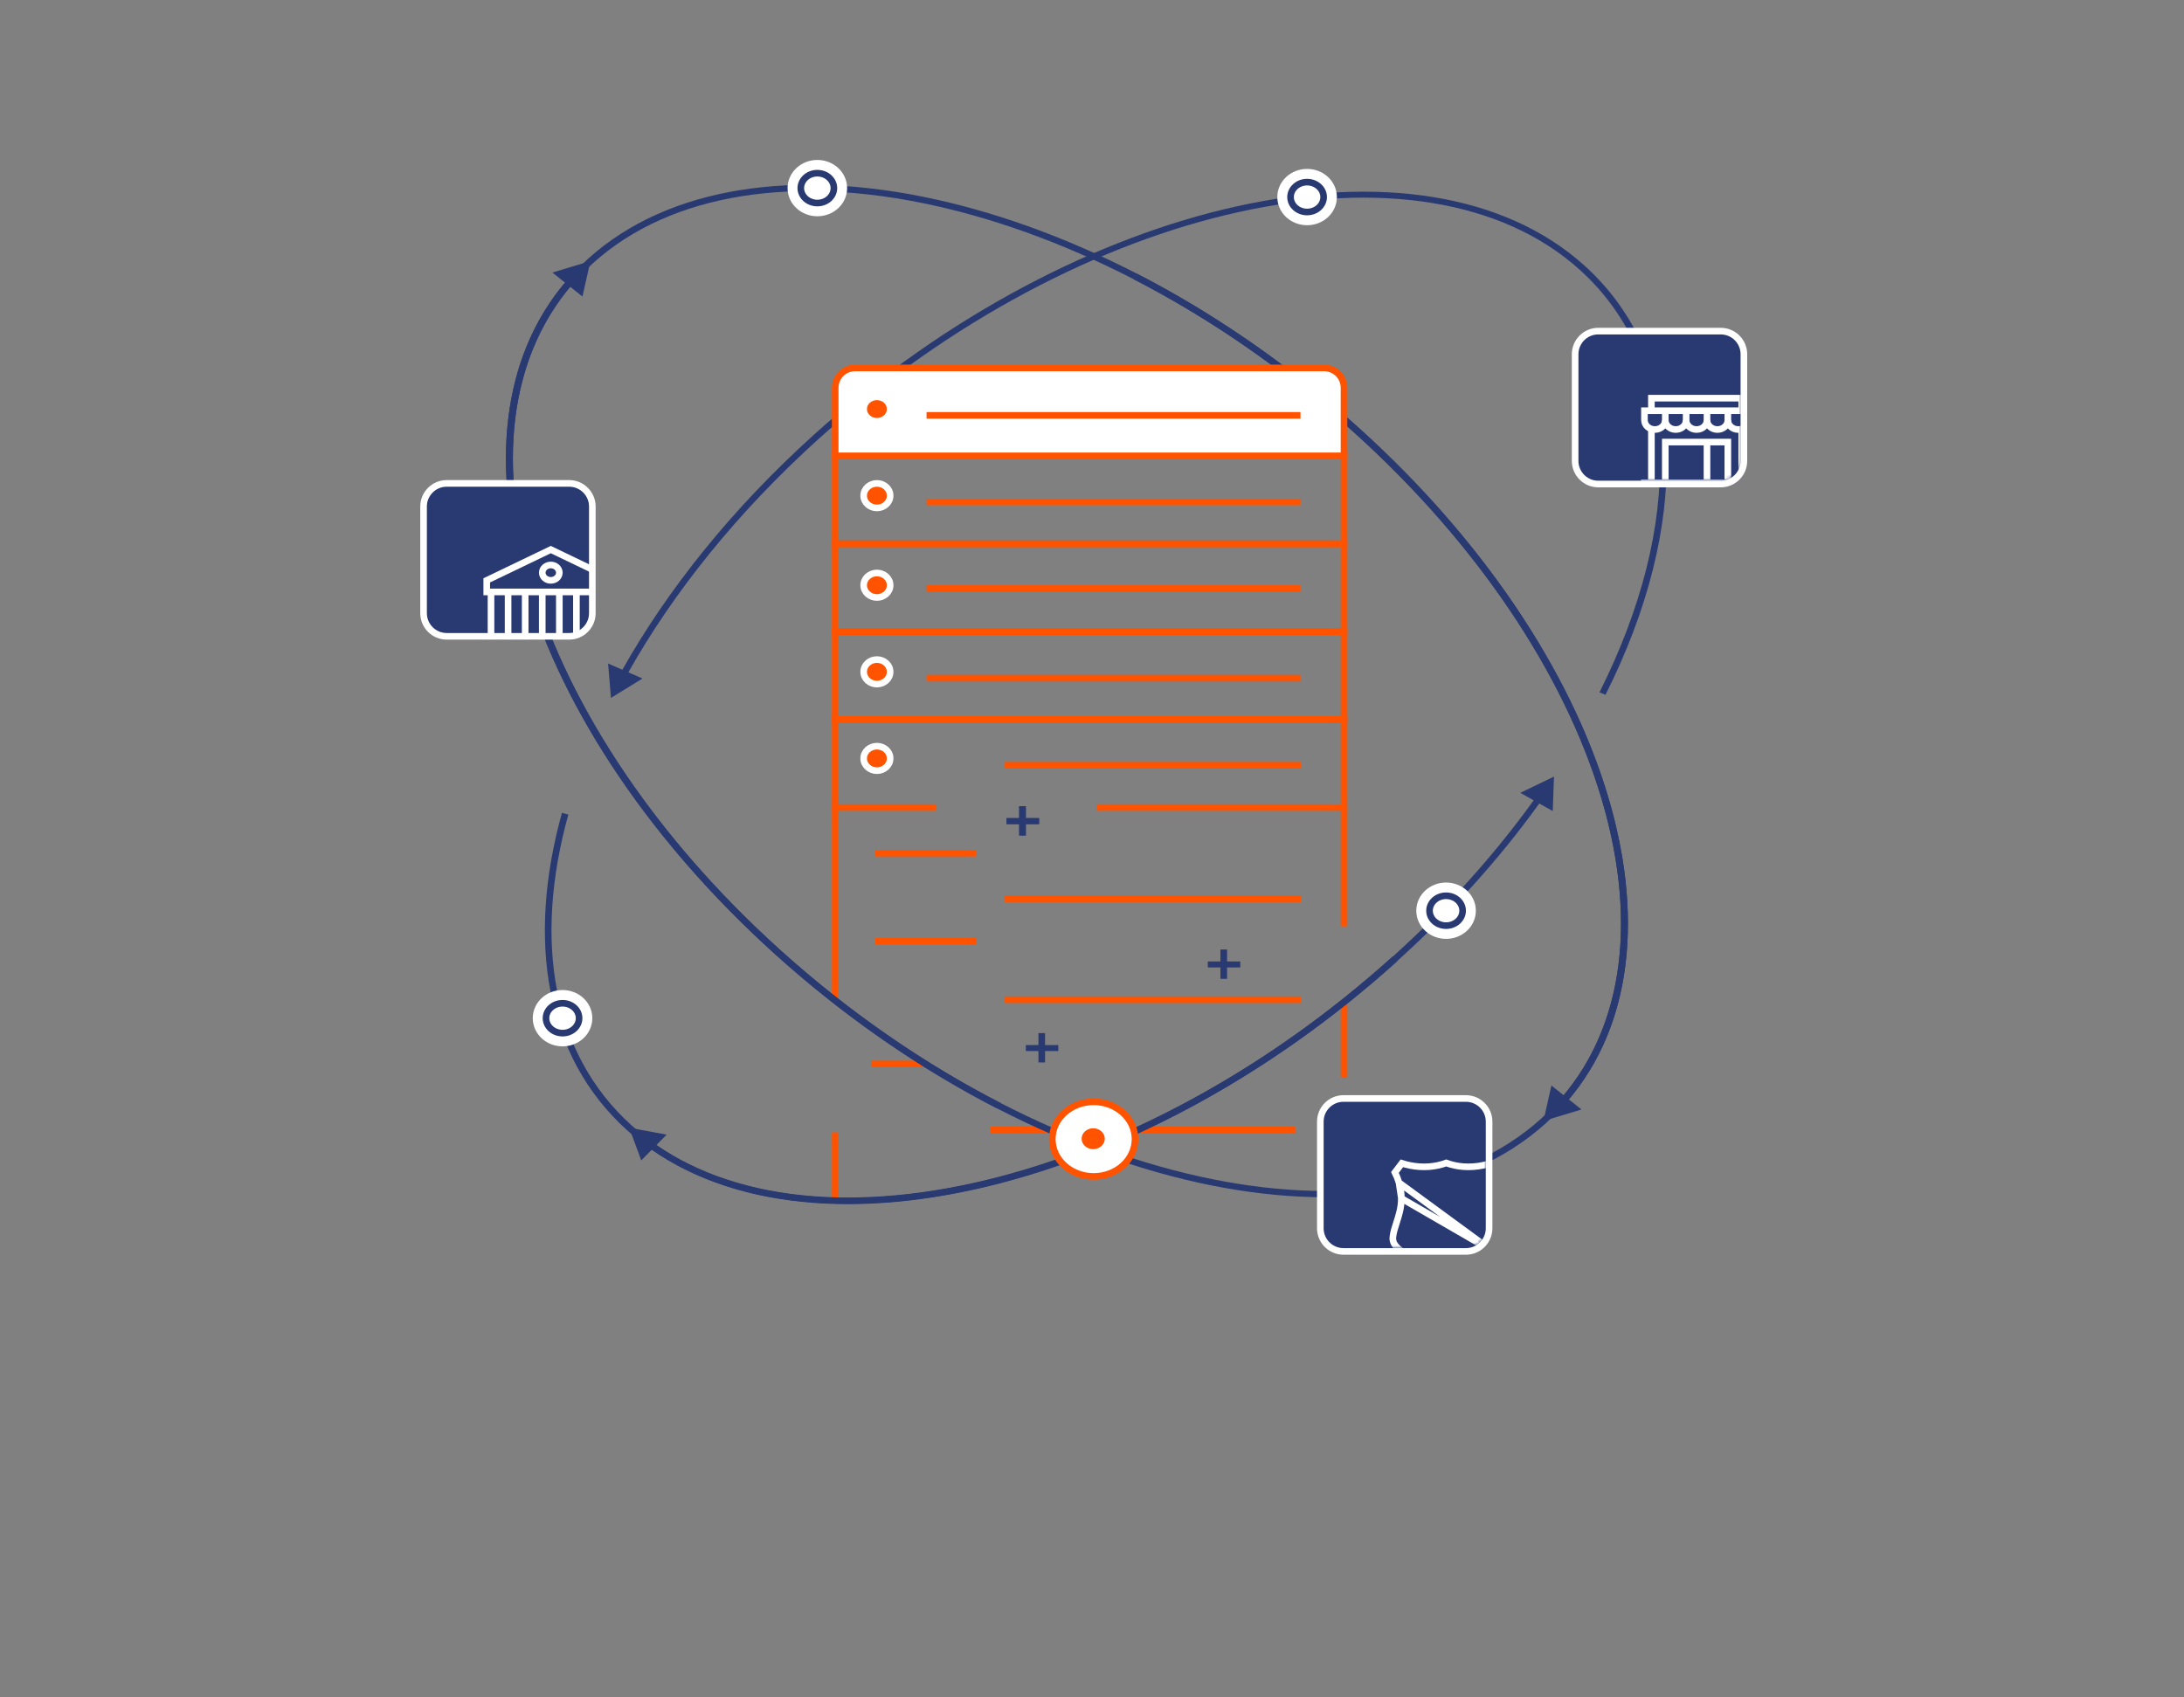 <svg width="660" height="513" viewBox="0 0 660 513" fill="none" xmlns="http://www.w3.org/2000/svg">
<rect x="0" y="0" width="660" height="513" fill="#808080" stroke="none"/>
<line x1="393.073" y1="271.667" x2="303.651" y2="271.667" stroke="#FF5300" stroke-width="2"/>
<line x1="294.926" y1="284.462" x2="264.392" y2="284.462" stroke="#FF5300" stroke-width="2"/>
<line x1="393.073" y1="302.178" x2="303.651" y2="302.178" stroke="#FF5300" stroke-width="2"/>
<path d="M391.437 341.532L344 341.532M317.282 341.532L299.289 341.532" stroke="#FF5300" stroke-width="2"/>
<path d="M252.396 244.092V302.162M406.159 244.092V262.055V280.017M406.159 303.147V325.784M252.396 362.201V342.27" stroke="#FF5300" stroke-width="2" stroke-miterlimit="10"/>
<path fill-rule="evenodd" clip-rule="evenodd" d="M374.382 64.088C332.708 73.282 287.079 96.845 247.423 132.637C222.861 154.805 203.492 179.046 189.886 203.23L194.169 205.091L184.629 210.962L183.766 200.57L188.083 202.446C201.791 178.073 221.294 153.666 246.008 131.361C285.88 95.374 331.822 71.619 373.907 62.334C415.972 53.053 454.364 58.204 478.849 80.303C510.702 109.052 510.785 159.012 485.179 210.016L483.357 209.271C508.837 158.518 508.397 109.525 477.434 81.579C453.634 60.098 416.077 54.889 374.382 64.088ZM459.428 239.647L469.616 234.742L469.229 245.158L465.163 242.872C453.383 259.253 439.027 275.335 422.278 290.452C384.171 324.846 340.521 348.065 299.994 358.16C259.874 368.153 222.66 365.311 196.997 347.5L193.785 350.762L190.145 340.872L201.455 342.972L198.329 346.147C223.306 363.414 259.736 366.314 299.462 356.42C339.609 346.42 382.964 323.382 420.864 289.176C437.507 274.154 451.767 258.181 463.465 241.917L459.428 239.647Z" fill="#293972"/>
<path d="M421.571 289.814C342.042 361.592 238.43 384.452 190.145 340.872C165.777 318.879 160.158 284.169 170.79 245.953" stroke="#293972" stroke-width="2"/>
<path d="M406.159 137.794H252.396V164.368H406.159V137.794Z" stroke="#FF5300" stroke-width="2" stroke-miterlimit="10"/>
<path d="M406.159 164.368H252.396V190.943H406.159V164.368Z" stroke="#FF5300" stroke-width="2" stroke-miterlimit="10"/>
<path d="M406.159 190.943H252.396V217.517H406.159V190.943Z" stroke="#FF5300" stroke-width="2" stroke-miterlimit="10"/>
<path d="M331.459 244.092H406.159V217.517H252.396V244.092H282.931" stroke="#FF5300" stroke-width="2" stroke-miterlimit="10"/>
<line x1="294.927" y1="257.887" x2="264.392" y2="257.887" stroke="#FF5300" stroke-width="2"/>
<line x1="393" y1="151.726" x2="280" y2="151.726" stroke="#FF5300" stroke-width="2"/>
<line x1="370" y1="125.552" x2="280" y2="125.552" stroke="#FF5300" stroke-width="2"/>
<line x1="393" y1="177.9" x2="280" y2="177.9" stroke="#FF5300" stroke-width="2"/>
<line x1="393" y1="204.976" x2="280" y2="204.976" stroke="#FF5300" stroke-width="2"/>
<line x1="393.073" y1="231.313" x2="303.651" y2="231.313" stroke="#FF5300" stroke-width="2"/>
<path d="M279.659 321.601L263.301 321.601" stroke="#FF5300" stroke-width="2"/>
<path d="M466.425 338.839L477.918 335.36L468.834 328.116L466.425 338.839ZM409.112 130.636C446.92 164.76 472.412 203.785 483.528 239.942C494.651 276.121 491.349 309.28 471.849 331.87L473.505 333.034C493.568 309.793 496.772 275.932 485.551 239.436C474.324 202.919 448.623 163.616 410.596 129.296L409.112 130.636ZM235.741 287.111C196.09 251.324 169.988 210.149 159.803 172.545C149.614 134.921 155.387 101.044 179.17 79.578L177.686 78.238C153.184 100.351 147.479 135.021 157.764 172.995C168.054 210.988 194.379 252.46 234.256 288.451L235.741 287.111ZM179.17 79.578C202.954 58.112 240.49 52.901 282.175 62.098C323.84 71.29 369.46 94.849 409.112 130.636L410.596 129.296C370.719 93.305 324.77 69.544 282.674 60.257C240.6 50.975 202.187 56.124 177.686 78.238L179.17 79.578ZM302.326 333.382C279.436 321.602 256.748 306.071 235.741 287.111L234.256 288.451C255.391 307.526 278.227 323.161 301.286 335.029L302.326 333.382Z" fill="#293972"/>
<path d="M178.427 78.908L166.934 82.387L176.019 89.631L178.427 78.908ZM235.741 287.111C197.932 252.987 172.44 213.962 161.324 177.804C150.201 141.626 153.503 108.466 173.003 85.877L171.347 84.713C151.284 107.954 148.08 141.815 159.301 178.311C170.528 214.828 196.229 254.131 234.256 288.451L235.741 287.111ZM409.111 130.636C448.762 166.423 474.864 207.598 485.049 245.202C495.239 282.825 489.465 316.703 465.682 338.169L467.166 339.509C491.668 317.396 497.373 282.726 487.088 244.752C476.798 206.759 450.473 165.287 410.596 129.296L409.111 130.636ZM465.682 338.169C441.898 359.635 404.362 364.846 362.677 355.649C321.013 346.457 275.392 322.898 235.741 287.111L234.256 288.451C274.133 324.442 320.082 348.202 362.178 357.49C404.252 366.772 442.665 361.623 467.166 339.509L465.682 338.169ZM342.526 84.365C365.417 96.145 388.104 111.676 409.111 130.636L410.596 129.296C389.461 110.221 366.625 94.585 343.566 82.718L342.526 84.365Z" fill="#293972"/>
<path d="M400.159 111.219H258.396C255.083 111.219 252.396 113.906 252.396 117.219V137.794H406.159V117.219C406.159 113.906 403.473 111.219 400.159 111.219Z" fill="white" stroke="#FF5300" stroke-width="2" stroke-miterlimit="10"/>
<line x1="393" y1="125.552" x2="280" y2="125.552" stroke="#FF5300" stroke-width="2"/>
<rect x="308" y="243.688" width="2" height="8.858" fill="#293972"/>
<rect x="314" y="247.298" width="1.805" height="9.815" transform="rotate(90 314 247.298)" fill="#293972"/>
<rect x="308" y="243.688" width="2" height="8.858" fill="#293972"/>
<rect x="314" y="247.298" width="1.805" height="9.815" transform="rotate(90 314 247.298)" fill="#293972"/>
<rect x="368.814" y="287.011" width="2" height="8.858" fill="#293972"/>
<rect x="374.814" y="290.621" width="1.805" height="9.815" transform="rotate(90 374.814 290.621)" fill="#293972"/>
<rect x="313.814" y="312.282" width="2" height="8.858" fill="#293972"/>
<rect x="319.814" y="315.892" width="1.805" height="9.815" transform="rotate(90 319.814 315.892)" fill="#293972"/>
<path d="M265 127.357C267.11 127.357 269 125.791 269 123.649C269 121.508 267.11 119.942 265 119.942C262.89 119.942 261 121.508 261 123.649C261 125.791 262.89 127.357 265 127.357Z" fill="#FF5300" stroke="white" stroke-width="2"/>
<path d="M265 153.531C267.11 153.531 269 151.965 269 149.823C269 147.682 267.11 146.116 265 146.116C262.89 146.116 261 147.682 261 149.823C261 151.965 262.89 153.531 265 153.531Z" fill="#FF5300" stroke="white" stroke-width="2"/>
<path d="M265 180.607C267.11 180.607 269 179.041 269 176.9C269 174.758 267.11 173.192 265 173.192C262.89 173.192 261 174.758 261 176.9C261 179.041 262.89 180.607 265 180.607Z" fill="#FF5300" stroke="white" stroke-width="2"/>
<path d="M265 206.781C267.11 206.781 269 205.215 269 203.074C269 200.932 267.11 199.366 265 199.366C262.89 199.366 261 200.932 261 203.074C261 205.215 262.89 206.781 265 206.781Z" fill="#FF5300" stroke="white" stroke-width="2"/>
<path d="M265 232.955C267.11 232.955 269 231.389 269 229.248C269 227.106 267.11 225.54 265 225.54C262.89 225.54 261 227.106 261 229.248C261 231.389 262.89 232.955 265 232.955Z" fill="#FF5300" stroke="white" stroke-width="2"/>
<path d="M520 100.086H483C479.134 100.086 476 103.22 476 107.086V139.31C476 143.176 479.134 146.31 483 146.31H520C523.866 146.31 527 143.176 527 139.31V107.086C527 103.22 523.866 100.086 520 100.086Z" fill="#293972" stroke="white" stroke-width="2" stroke-miterlimit="10"/>
<mask id="mask0_6289_2452" style="mask-type:alpha" maskUnits="userSpaceOnUse" x="477" y="101" width="49" height="45">
<path d="M520 101.086H483C479.686 101.086 477 103.772 477 107.086V139.31C477 142.624 479.686 145.31 483 145.31H520C523.314 145.31 526 142.624 526 139.31V107.086C526 103.772 523.314 101.086 520 101.086Z" fill="#293972"/>
</mask>
<g mask="url(#mask0_6289_2452)">
<path d="M495.9 145.942H529.5" stroke="white" stroke-width="2" stroke-miterlimit="10"/>
<path d="M499.05 124.146V120.355H526.35V124.146" stroke="white" stroke-width="2" stroke-miterlimit="10"/>
<path d="M528.45 126.989V124.146H496.95V126.989" stroke="white" stroke-width="2" stroke-miterlimit="10"/>
<path d="M503.25 126.989V124.146" stroke="white" stroke-width="2" stroke-miterlimit="10"/>
<path d="M509.55 126.989V124.146" stroke="white" stroke-width="2" stroke-miterlimit="10"/>
<path d="M515.85 126.989V124.146" stroke="white" stroke-width="2" stroke-miterlimit="10"/>
<path d="M522.15 126.989V124.146" stroke="white" stroke-width="2" stroke-miterlimit="10"/>
<path d="M503.25 126.989C503.25 128.562 501.843 129.832 500.1 129.832C498.357 129.832 496.95 128.562 496.95 126.989" stroke="white" stroke-width="2" stroke-miterlimit="10"/>
<path d="M509.55 126.989C509.55 128.562 508.143 129.832 506.4 129.832C504.657 129.832 503.25 128.562 503.25 126.989" stroke="white" stroke-width="2" stroke-miterlimit="10"/>
<path d="M515.85 126.989C515.85 128.562 514.443 129.832 512.7 129.832C510.957 129.832 509.55 128.562 509.55 126.989" stroke="white" stroke-width="2" stroke-miterlimit="10"/>
<path d="M522.15 126.989C522.15 128.562 520.743 129.832 519 129.832C517.257 129.832 515.85 128.562 515.85 126.989" stroke="white" stroke-width="2" stroke-miterlimit="10"/>
<path d="M528.45 126.989C528.45 128.562 527.043 129.832 525.3 129.832C523.557 129.832 522.15 128.562 522.15 126.989" stroke="white" stroke-width="2" stroke-miterlimit="10"/>
<path d="M499.05 129.832L499.05 145.942" stroke="white" stroke-width="2" stroke-miterlimit="10"/>
<path d="M526.35 129.832L526.35 145.942" stroke="white" stroke-width="2" stroke-miterlimit="10"/>
<path d="M503.25 145.942V133.623H522.15V145.942" stroke="white" stroke-width="2" stroke-miterlimit="10"/>
<path d="M515.85 145.942V133.623" stroke="white" stroke-width="2" stroke-miterlimit="10"/>
</g>
<path d="M172 146.116H135C131.134 146.116 128 149.25 128 153.116V185.34C128 189.206 131.134 192.34 135 192.34H172C175.866 192.34 179 189.206 179 185.34V153.116C179 149.25 175.866 146.116 172 146.116Z" fill="#293972" stroke="white" stroke-width="2" stroke-miterlimit="10"/>
<mask id="mask1_6289_2452" style="mask-type:alpha" maskUnits="userSpaceOnUse" x="128" y="146" width="51" height="47">
<path d="M172 147.116H135C131.686 147.116 129 149.802 129 153.116V185.34C129 188.654 131.686 191.34 135 191.34H172C175.314 191.34 178 188.654 178 185.34V153.116C178 149.802 175.314 147.116 172 147.116Z" fill="#293972" stroke="white" stroke-width="2" stroke-miterlimit="10"/>
</mask>
<g mask="url(#mask1_6289_2452)">
<path d="M185.81 175.426L166.45 166.12L147.091 175.426V178.916H185.81V175.426Z" stroke="white" stroke-width="2" stroke-miterlimit="10"/>
<path d="M163.869 178.916V197.377" stroke="white" stroke-width="2" stroke-miterlimit="10"/>
<path d="M179.356 178.916V197.528" stroke="white" stroke-width="2" stroke-miterlimit="10"/>
<path d="M148.381 178.916V197.528" stroke="white" stroke-width="2" stroke-miterlimit="10"/>
<path d="M158.707 178.916V197.528" stroke="white" stroke-width="2" stroke-miterlimit="10"/>
<path d="M174.194 178.764L174.194 197.377" stroke="white" stroke-width="2" stroke-miterlimit="10"/>
<path d="M169.031 178.916V197.528" stroke="white" stroke-width="2" stroke-miterlimit="10"/>
<path d="M166.45 175.426C167.876 175.426 169.032 174.384 169.032 173.099C169.032 171.814 167.876 170.773 166.45 170.773C165.025 170.773 163.869 171.814 163.869 173.099C163.869 174.384 165.025 175.426 166.45 175.426Z" stroke="white" stroke-width="2" stroke-miterlimit="10"/>
<path d="M153.544 178.916V197.528" stroke="white" stroke-width="2" stroke-miterlimit="10"/>
</g>
<path d="M443 332.041H406C402.134 332.041 399 335.175 399 339.041V371.266C399 375.132 402.134 378.266 406 378.266H443C446.866 378.266 450 375.132 450 371.266V339.041C450 335.175 446.866 332.041 443 332.041Z" fill="#293972" stroke="white" stroke-width="2" stroke-miterlimit="10"/>
<mask id="mask2_6289_2452" style="mask-type:alpha" maskUnits="userSpaceOnUse" x="400" y="333" width="49" height="45">
<path d="M443 333.041H406C402.686 333.041 400 335.727 400 339.041V371.266C400 374.579 402.686 377.266 406 377.266H443C446.314 377.266 449 374.579 449 371.266V339.041C449 335.727 446.314 333.041 443 333.041Z" fill="#293972"/>
</mask>
<g mask="url(#mask2_6289_2452)">
<path d="M450.779 378.01C452.696 376.63 453.32 375.314 453.181 373.963C453.037 372.554 452.599 371.19 452.091 369.62L452.076 369.575C451.384 367.433 450.619 365.07 450.615 362.216C450.613 360.625 450.847 359.075 451.324 357.486C451.634 356.455 452.041 355.428 452.55 354.385L450.465 351.636C449.772 351.856 448.991 352.068 448.137 352.244L448.137 352.244C446.145 352.655 444.148 352.79 442.203 352.642L442.203 352.642C440.425 352.506 438.698 352.133 437.05 351.53C435.401 352.133 433.675 352.506 431.897 352.642L431.897 352.642C429.952 352.79 427.955 352.655 425.963 352.244L425.963 352.244C425.108 352.068 424.327 351.856 423.635 351.636L421.55 354.386C422.059 355.428 422.465 356.455 422.775 357.486L450.779 378.01ZM450.779 378.01L450.741 378.037C448.991 379.285 446.319 380.43 443.191 381.219L443.436 382.189L443.191 381.219C440.472 381.906 438.49 382.722 437.05 383.52C435.609 382.722 433.627 381.906 430.908 381.219C427.781 380.43 425.108 379.285 423.359 378.037C421.412 376.647 420.779 375.323 420.919 373.964L420.919 373.964C421.063 372.554 421.5 371.19 422.009 369.621L422.009 369.62L422.023 369.577C422.716 367.435 423.481 365.071 423.485 362.216L450.779 378.01ZM423.485 362.216C423.487 360.625 423.253 359.075 422.775 357.486L423.485 362.216Z" stroke="white" stroke-width="2"/>
</g>
<path d="M395 64.081C397.761 64.081 400 62.061 400 59.568C400 57.076 397.761 55.056 395 55.056C392.239 55.056 390 57.076 390 59.568C390 62.061 392.239 64.081 395 64.081Z" fill="white"/>
<path d="M395 64.081C397.761 64.081 400 62.061 400 59.568C400 57.076 397.761 55.056 395 55.056C392.239 55.056 390 57.076 390 59.568C390 62.061 392.239 64.081 395 64.081Z" stroke="white" stroke-width="8" stroke-miterlimit="10"/>
<path d="M395 64.081C397.761 64.081 400 62.061 400 59.568C400 57.076 397.761 55.056 395 55.056C392.239 55.056 390 57.076 390 59.568C390 62.061 392.239 64.081 395 64.081Z" stroke="#293972" stroke-width="2" stroke-miterlimit="10"/>
<path d="M437 279.79C439.761 279.79 442 277.77 442 275.278C442 272.785 439.761 270.765 437 270.765C434.239 270.765 432 272.785 432 275.278C432 277.77 434.239 279.79 437 279.79Z" fill="white"/>
<path d="M437 279.79C439.761 279.79 442 277.77 442 275.278C442 272.785 439.761 270.765 437 270.765C434.239 270.765 432 272.785 432 275.278C432 277.77 434.239 279.79 437 279.79Z" stroke="white" stroke-width="8" stroke-miterlimit="10"/>
<path d="M437 279.79C439.761 279.79 442 277.77 442 275.278C442 272.785 439.761 270.765 437 270.765C434.239 270.765 432 272.785 432 275.278C432 277.77 434.239 279.79 437 279.79Z" stroke="#293972" stroke-width="2" stroke-miterlimit="10"/>
<path d="M170 312.282C172.761 312.282 175 310.262 175 307.769C175 305.277 172.761 303.257 170 303.257C167.239 303.257 165 305.277 165 307.769C165 310.262 167.239 312.282 170 312.282Z" fill="white"/>
<path d="M170 312.282C172.761 312.282 175 310.262 175 307.769C175 305.277 172.761 303.257 170 303.257C167.239 303.257 165 305.277 165 307.769C165 310.262 167.239 312.282 170 312.282Z" stroke="white" stroke-width="8" stroke-miterlimit="10"/>
<path d="M170 312.282C172.761 312.282 175 310.262 175 307.769C175 305.277 172.761 303.257 170 303.257C167.239 303.257 165 305.277 165 307.769C165 310.262 167.239 312.282 170 312.282Z" stroke="#293972" stroke-width="2" stroke-miterlimit="10"/>
<path d="M247 61.373C249.761 61.373 252 59.353 252 56.861C252 54.368 249.761 52.348 247 52.348C244.239 52.348 242 54.368 242 56.861C242 59.353 244.239 61.373 247 61.373Z" fill="white"/>
<path d="M247 61.373C249.761 61.373 252 59.353 252 56.861C252 54.368 249.761 52.348 247 52.348C244.239 52.348 242 54.368 242 56.861C242 59.353 244.239 61.373 247 61.373Z" stroke="white" stroke-width="8" stroke-miterlimit="10"/>
<path d="M247 61.373C249.761 61.373 252 59.353 252 56.861C252 54.368 249.761 52.348 247 52.348C244.239 52.348 242 54.368 242 56.861C242 59.353 244.239 61.373 247 61.373Z" stroke="#293972" stroke-width="2" stroke-miterlimit="10"/>
<path d="M330.5 355.604C337.404 355.604 343 350.553 343 344.323C343 338.092 337.404 333.041 330.5 333.041C323.596 333.041 318 338.092 318 344.323C318 350.553 323.596 355.604 330.5 355.604Z" fill="white" stroke="#FF5300" stroke-width="2" stroke-miterlimit="10"/>
<path d="M330.362 347.357C332.295 347.357 333.862 345.942 333.862 344.198C333.862 342.453 332.295 341.039 330.362 341.039C328.429 341.039 326.862 342.453 326.862 344.198C326.862 345.942 328.429 347.357 330.362 347.357Z" fill="#FF5300"/>
</svg>
